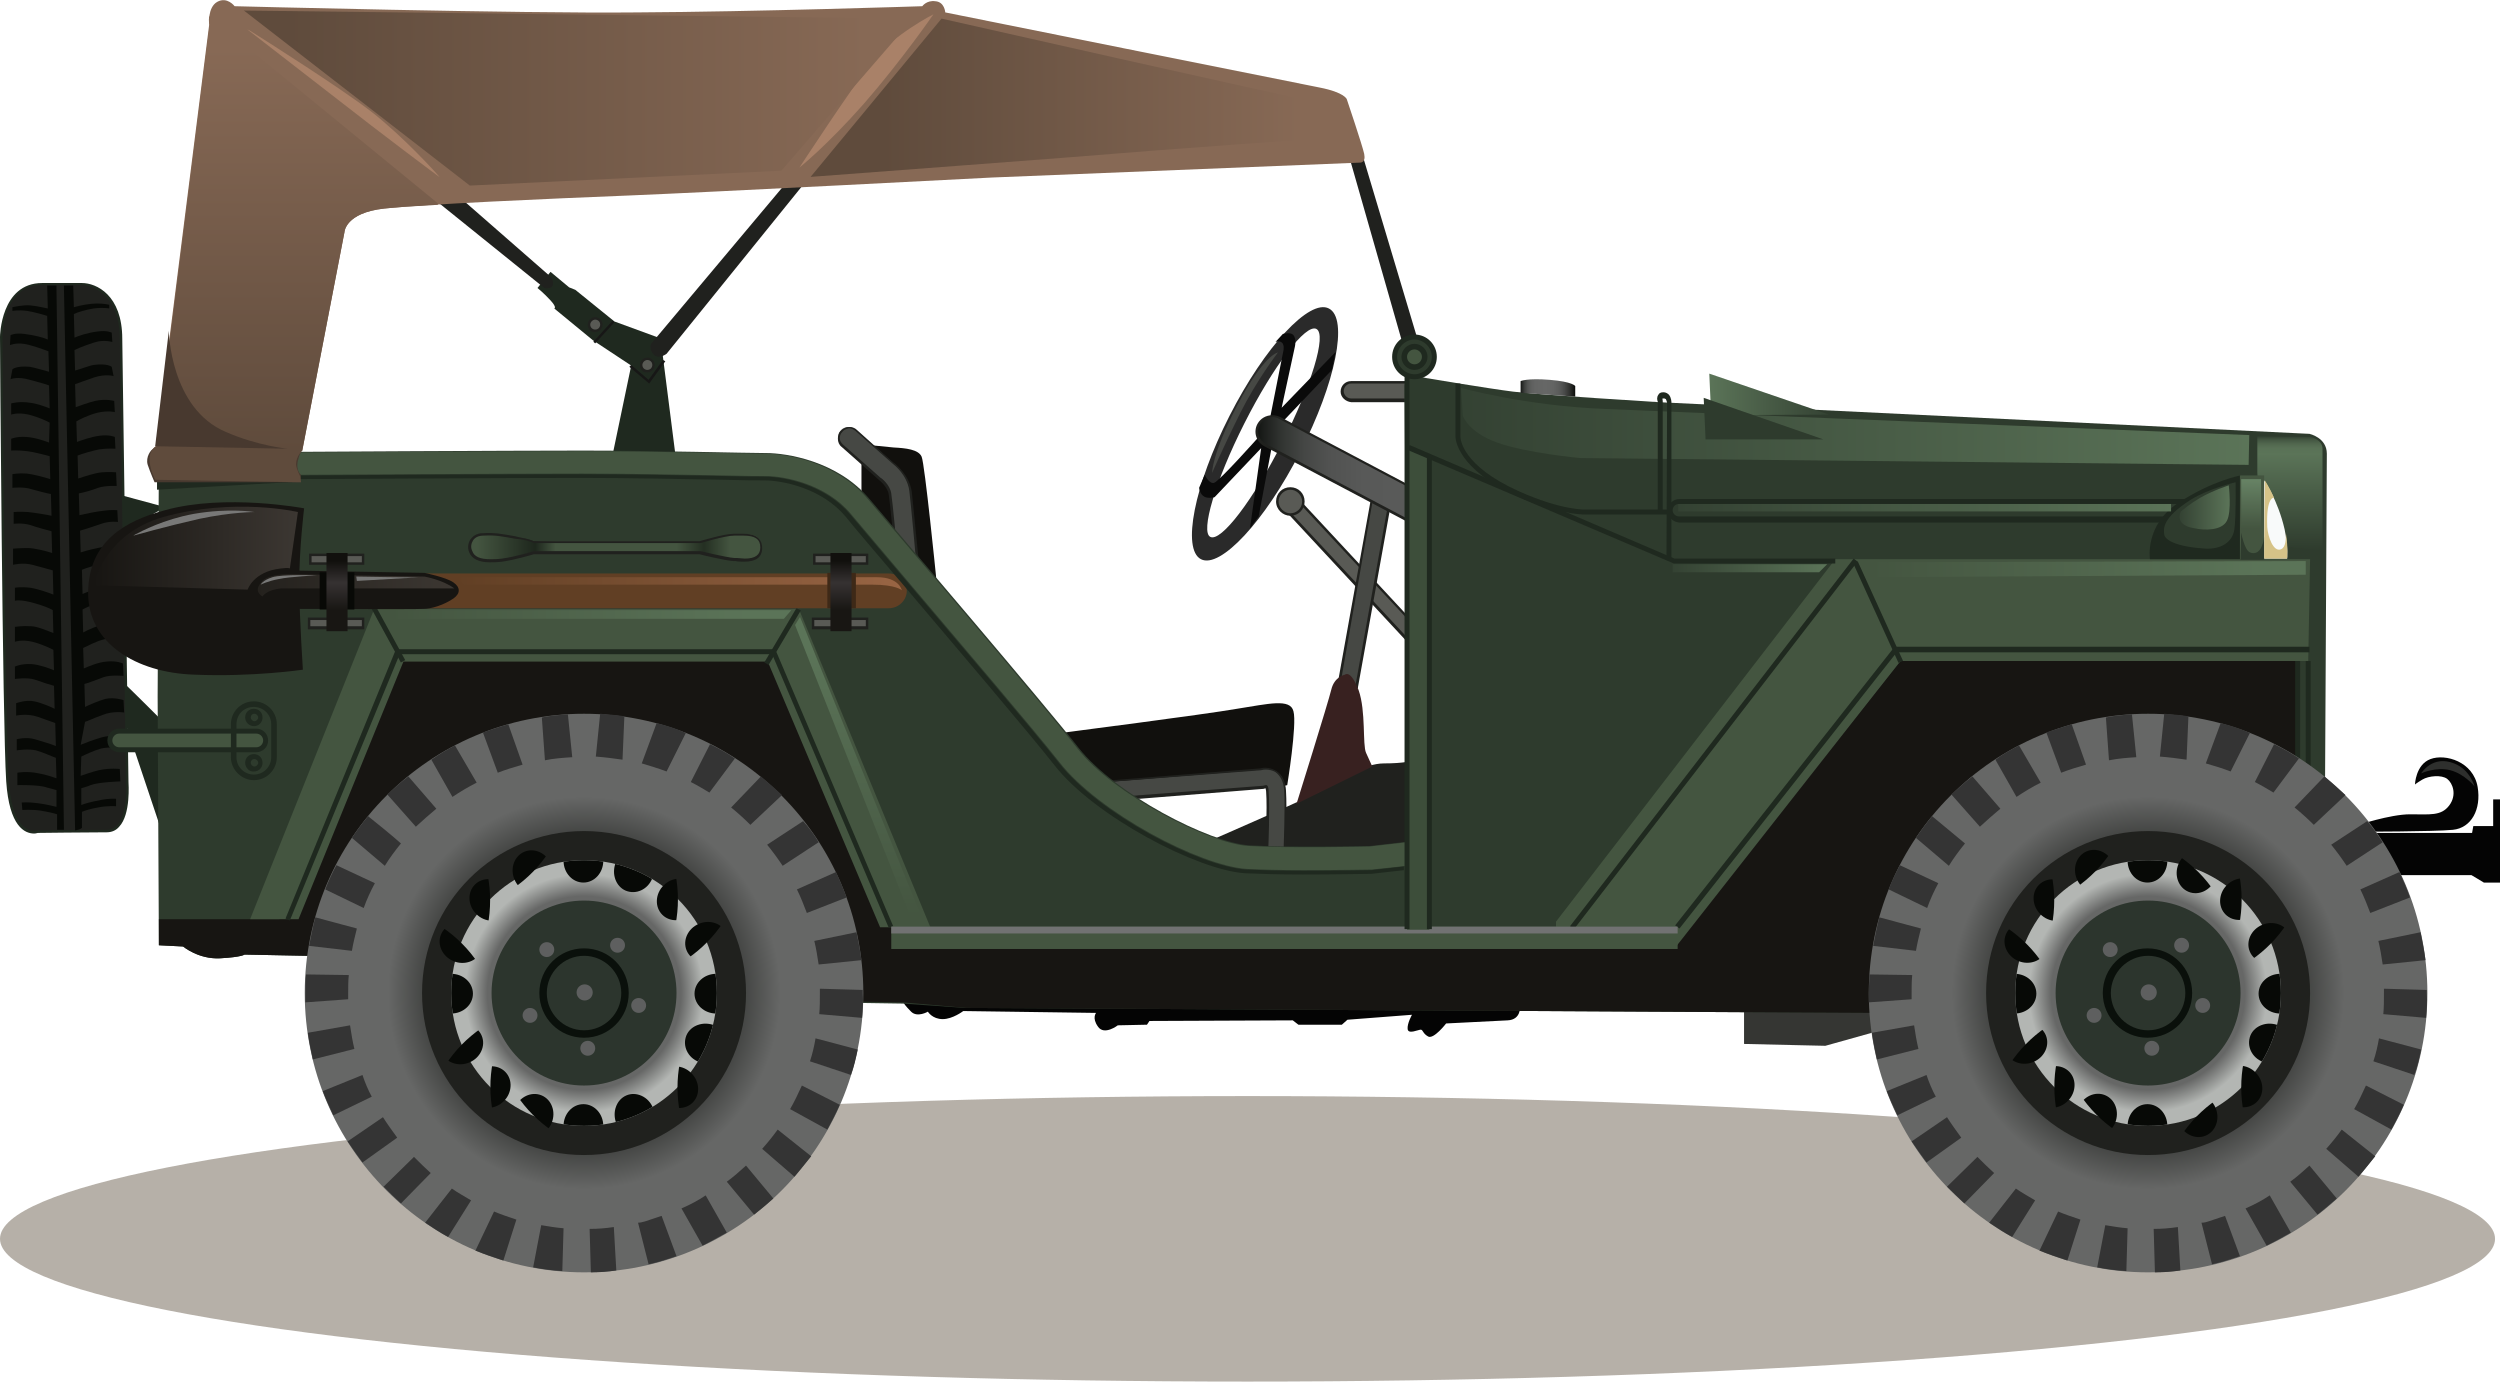 <?xml version="1.0" encoding="utf-8"?>
<!-- Generator: Adobe Illustrator 18.1.1, SVG Export Plug-In . SVG Version: 6.00 Build 0)  -->
<svg version="1.1" id="Layer_1" xmlns="http://www.w3.org/2000/svg" xmlns:xlink="http://www.w3.org/1999/xlink" x="0px" y="0px"
	 viewBox="0 0 402.8 222.6" enable-background="new 0 0 402.8 222.6" xml:space="preserve">
<ellipse opacity="0.6" fill="#857C6F" enable-background="new    " cx="201" cy="199.6" rx="201" ry="23"/>
<g>
	<polygon fill="#353633" points="281,162 281,168.2 294.1,168.5 301.6,166.4 302.1,162.4 	"/>
	<path fill="#040404" d="M244.9,162.2c0,0,0.2,2.1-2,2.2c-2.2,0.1-9.9,0.5-9.9,0.5s-2,2.6-2.9,2.1c-0.9-0.5-0.8-1.1-1.2-1.1
		c-0.4,0-2,0.8-2.1-0.1c-0.1-0.9,0.7-2.3,0.7-2.3l-10.4,0.8l-0.9,0.8h-7l-0.9-0.7l-23.1,0.1l-0.4,0.6l-4.7,0.1c0,0-2.2,1.7-3.2,0.2
		c-1-1.4-0.3-2.2-0.3-2.2l-21.4-0.3c0,0-1.7,1.3-3.3,1.3c-1.7,0-2.4-1.2-2.4-1.2s-1.7,1-2.7,0c-1-1-1.2-1.4-1.2-1.4L244.9,162.2z"/>
	<path fill="#1F291F" d="M25.9,115.9c0,0-5.3-5.3-6.2-6.1c-0.9-0.8-2.4,0-2.4,0l2.5,5.5l6.1,18.2V115.9z"/>
	<polygon fill="#1F291F" points="26.6,81.7 19.2,79.7 19.1,86.1 	"/>
	<path fill="#1F291F" d="M1,125.9c-0.6-9.3-1-71-1-71.6c0-0.1,0.1-8.7,6.8-8.7h6.4c2.3,0,6.5,1.9,6.5,9l1,71.4
		c0,0.2,0.4,5.2-1.5,7.2c-0.5,0.6-1.2,0.9-2,0.9c-3.5,0-10.4,0.1-11.1,0.1c-0.1,0-0.3,0.1-0.6,0.1l0,0C4,134.3,1.5,133.2,1,125.9z
		 M5.9,133.4L5.9,133.4l0.1,0c0.1,0,7.5-0.1,11.2-0.1c0.6,0,1-0.2,1.4-0.6c1.6-1.8,1.3-6.5,1.3-6.6l-1-71.4c0-6.5-3.7-8.2-5.7-8.2
		H6.8c-5.9,0-6,7.5-6,7.9c0,0.6,0.4,62.3,1,71.6C2.4,134.6,5.9,133.4,5.9,133.4L5.9,133.4z"/>
	<path fill="#20211E" d="M19.3,54.6l1,71.4c0,0,0.6,7.7-3.1,7.7c-3.7,0-11.2,0.1-11.2,0.1s-3.9,1.4-4.6-8c-0.6-9.4-1-71.6-1-71.6
		s0-8.3,6.4-8.3c0,0,4.6,0,6.4,0C15,46,19.3,47.5,19.3,54.6z"/>
	<path fill="#070906" d="M12.1,133.8l-1.8-87.4l0-0.4c0.5,0,1,0,1.5,0l0.1,3.5c1-0.3,2.6-0.6,3.7-0.6c1.2,0,2,0.2,2,0.2l0,0.6
		c0,0-0.9-0.2-2.5,0c-1.3,0.2-2.6,0.6-3.2,0.9l0.1,3.8c0.7-0.3,2.1-0.8,3.8-1c1.5-0.2,2.2,0.2,2.2,0.2l0.1,1.5c0,0-1-0.3-2.2-0.1
		c-1,0.2-3.1,1-3.9,1.4l0.1,3.3c0.8-0.2,2.3-0.8,3-0.9c2.2-0.3,2.9,0.3,2.9,0.3l0.3,1.5c0,0-1.2-0.4-3.1,0.2
		c-1.4,0.5-2.6,0.9-3.1,1.1l0.1,3.7c0.6-0.2,2.2-0.8,3.1-1c1.8-0.4,3.1,0,3.1,0l0.1,1.8c0,0-1.1-0.3-2.8,0.1
		c-1.6,0.4-3.1,1.2-3.4,1.4l0.1,3.3c0.6-0.2,2.1-0.8,3.7-1c1.5-0.2,2.4,0.2,2.4,0.2l0.1,1.9c0,0-1.1-0.1-2.6,0.1
		c-1,0.2-2.8,0.7-3.5,1l0.1,3.7c0.9-0.3,2.7-0.9,3.8-1c1.3-0.1,2.3,0,2.3,0l0.1,2.2c0,0-1.8-0.1-3,0.3c-1,0.4-2.5,0.8-3.1,0.9
		l0.1,3.5c0.9-0.2,2.8-0.6,3.8-0.7c1.3-0.2,2.3-0.1,2.3-0.1l0.1,1.9c0,0-1.3-0.2-2.7,0.3c-1.1,0.4-2.7,0.9-3.4,1.1l0.1,3.5
		c0.9-0.3,2.9-0.8,3.9-0.9c1.3-0.1,2.4,0,2.4,0l0.1,2.6c0,0-1.5-0.3-3,0.1c-1.1,0.3-2.5,0.7-3.2,1l0.1,3.9c0.5-0.2,2.3-1,3.6-1.2
		c1.5-0.3,2.5-0.1,2.5-0.1l0,2.1c0,0-0.8-0.3-3.2,0.5c-1.4,0.5-2.4,0.9-2.9,1.2l0.1,3.7c0.7-0.4,2.5-1.2,3.5-1.3
		c1.3-0.1,2.6,0,2.6,0l0.1,2.4c0,0-1.2-0.4-2.8,0c-1.3,0.3-2.7,1.1-3.4,1.4l0.1,3.3c0.7-0.3,2.3-1,3.6-1.1c1.7-0.2,2.7,0.3,2.7,0.3
		l0.1,2c0,0-2-0.2-3.2,0.2c-1.1,0.4-2.6,1-3.1,1.1l0.1,3.7c0.6-0.3,2.2-1,3.3-1.3c1.4-0.3,2.9,0.2,2.9,0.2l0.1,2
		c0,0-1.8-0.3-3.5,0.4c-1.4,0.5-2.4,1-2.8,1.1L13,120c0.7-0.3,2.3-0.9,3.4-1.2c1.4-0.4,2.9-0.1,2.9-0.1l0.1,1.8c0,0-1.8-0.2-3.1,0.1
		c-1.1,0.3-2.6,1-3.2,1.3L13,125c0.6-0.2,1.7-0.6,2.9-0.9c1.9-0.4,3.4-0.2,3.4-0.2l0.1,2c0,0-3.5,0.1-4.8,0.6
		c-0.7,0.3-1.2,0.4-1.5,0.5l0,2.7c0.5-0.2,1.5-0.5,3.1-0.8c1.5-0.3,2.5-0.2,2.5-0.2l0,1.2c0,0-1.5-0.1-2.9,0.2
		c-1.2,0.2-2.1,0.5-2.6,0.7l0,2.6C12.8,133.7,12.5,133.7,12.1,133.8z"/>
	<path fill="#070906" d="M3.8,55.4c-1.2-0.2-2.2,0.2-2.2,0.2L1.7,54c0,0,0.7-0.4,2.2-0.2c1.7,0.2,3.1,0.6,3.8,0.9l-0.1-3.8
		c-0.6-0.2-2-0.6-3.2-0.8C2.9,49.9,2,50.1,2,50.1l0-0.6c0,0,0.8-0.2,2-0.3c1.1-0.1,2.7,0.3,3.7,0.5L7.6,46c0.4,0,0.9,0,1.5,0l0,0.5
		l1.2,87.2c-0.4,0-0.8,0-1.1,0l0-2.5c-0.6-0.2-1.5-0.4-2.7-0.6c-1.4-0.2-2.9-0.1-2.9-0.1l-0.1-1.2c0,0,1-0.1,2.5,0.1
		c1.6,0.2,2.6,0.5,3.1,0.6l0-2.7c-0.3-0.1-0.8-0.2-1.5-0.4c-1.3-0.5-4.8-0.4-4.8-0.4v-2c0,0,1.5-0.3,3.4,0.1
		c1.2,0.2,2.3,0.6,2.9,0.8L9,122.1c-0.6-0.2-2.1-0.9-3.2-1.2c-1.3-0.3-3.1,0-3.1,0v-1.8c0,0,1.5-0.4,2.9,0c1,0.3,2.7,0.8,3.4,1.1
		l-0.1-3.7c-0.3-0.1-1.4-0.5-2.8-1c-1.7-0.6-3.5-0.2-3.5-0.2v-2c0,0,1.6-0.6,2.9-0.3c1.1,0.2,2.7,0.9,3.3,1.2l-0.1-3.7
		c-0.4-0.1-2-0.6-3.1-1c-1.2-0.4-3.2-0.1-3.2-0.1v-2c0,0,1-0.5,2.7-0.4c1.3,0.1,2.9,0.7,3.6,1l-0.1-3.3c-0.6-0.3-2.1-1-3.4-1.3
		c-1.7-0.4-2.8,0-2.8,0v-2.4c0,0,1.3-0.2,2.6-0.1c1,0,2.8,0.8,3.6,1.1l-0.1-3.7C8,98,7,97.6,5.6,97.2c-2.4-0.7-3.2-0.4-3.2-0.4
		l0-2.1c0,0,0.9-0.2,2.5,0c1.3,0.2,3.2,0.9,3.7,1.1l-0.1-3.9c-0.7-0.2-2.2-0.6-3.3-0.9c-1.5-0.4-3.1,0-3.1,0v-2.6
		c0,0,1.1-0.1,2.4-0.1c1,0,3,0.5,3.9,0.8l-0.1-3.5c-0.7-0.2-2.3-0.6-3.4-1c-1.4-0.4-2.7-0.2-2.7-0.2v-1.9c0,0,0.9-0.1,2.3,0
		c1,0.1,2.9,0.4,3.8,0.6l-0.1-3.5c-0.6-0.1-2.2-0.5-3.2-0.8c-1.2-0.4-3-0.2-3-0.2v-2.2c0,0,1-0.2,2.3-0.1c1,0.1,2.9,0.6,3.8,0.9
		l-0.1-3.7c-0.8-0.2-2.6-0.7-3.6-0.8c-1.6-0.2-2.6-0.1-2.6-0.1v-1.9c0,0,0.9-0.4,2.4-0.3c1.6,0.1,3.1,0.7,3.7,0.9L8,68.1
		c-0.3-0.2-1.8-0.9-3.4-1.3c-1.8-0.4-2.8,0-2.8,0V65c0,0,1.3-0.4,3.1-0.1C5.8,65,7.3,65.5,8,65.8l-0.1-3.7c-0.5-0.2-1.6-0.5-3.1-0.9
		c-2-0.6-3.1-0.1-3.1-0.1L2,59.5c0,0,0.6-0.6,2.8-0.4c0.7,0.1,2.3,0.6,3.1,0.8l-0.1-3.3C7,56.3,4.8,55.5,3.8,55.4z"/>
	<g>
		<path fill="#595A55" d="M217.7,64.5h9.1c0.8,0,1.4-0.6,1.4-1.4s-0.6-1.4-1.4-1.4h-9.1c-0.8,0-1.4,0.6-1.4,1.4
			S216.9,64.5,217.7,64.5z"/>
		<path fill="#20211E" d="M216,63.1c0-0.9,0.7-1.7,1.7-1.7h9.1c0.9,0,1.7,0.7,1.7,1.7s-0.7,1.7-1.7,1.7h-9.1
			C216.8,64.7,216,64,216,63.1z M217.7,61.8c-0.7,0-1.2,0.6-1.2,1.2c0,0.7,0.6,1.2,1.2,1.2h9.1c0.7,0,1.2-0.6,1.2-1.2
			c0-0.7-0.6-1.2-1.2-1.2H217.7z"/>
	</g>
	<g>
		
			<rect x="216.7" y="77.5" transform="matrix(-0.732 0.681 -0.681 -0.732 440.198 10.755)" fill="#595A55" width="2.5" height="28.7"/>
		<path fill="#20211E" d="M207,82.2l2.1-2l19.8,21.3l-2.1,2L207,82.2z M209.1,80.8l-1.5,1.4l19.3,20.7l1.5-1.4L209.1,80.8z"/>
	</g>
	<g>
		<circle fill="#595A55" cx="207.9" cy="80.8" r="2.1"/>
		<path fill="#20211E" d="M205.6,80.8c0-1.3,1-2.3,2.3-2.3c1.3,0,2.3,1,2.3,2.3c0,1.3-1,2.3-2.3,2.3
			C206.7,83.1,205.6,82.1,205.6,80.8z M206,80.8c0,1,0.9,1.9,1.9,1.9c1,0,1.9-0.8,1.9-1.9c0-1-0.9-1.9-1.9-1.9
			C206.9,78.9,206,79.8,206,80.8z"/>
	</g>
	<g>
		
			<rect x="204" y="93.2" transform="matrix(-0.177 0.984 -0.984 -0.177 351.998 -105.147)" fill="#464844" width="32" height="2.9"/>
		<path fill="#20211E" d="M215.5,110.3l5.7-31.7l0-0.2l3.3,0.6l-5.7,31.7l0,0.2L215.5,110.3z M221.5,78.8L216,110l2.4,0.4l5.6-31.1
			L221.5,78.8z"/>
	</g>
	<path fill="#20211E" d="M195.3,135.3c0,0,15.7-6.8,18.3-8.3c2.6-1.5,6.2-4,9.4-4c3.2,0,4.4-0.4,4.4-0.4l0.1,13.7
		c0,0-13.1,1.9-19.3,1.6C202,137.6,195.3,135.3,195.3,135.3z"/>
	<path fill="#2A2A2A" d="M193.5,90.1c3.1,1.6,10.3-6.1,16-17.3c5.7-11.1,7.8-21.5,4.6-23.1c-3.1-1.6-10.3,6.1-16,17.3
		C192.4,78.2,190.4,88.5,193.5,90.1z M200.5,68.2c4.7-9.3,9.9-16.1,11.6-15.2c1.7,0.9-0.8,9.1-5.5,18.3c-4.7,9.3-9.9,16.1-11.6,15.2
		C193.4,85.7,195.8,77.5,200.5,68.2z"/>
	<path fill="#0A0A0A" d="M208.3,53.9c0.7,0.6,0.3,2.1,0.3,2.1l-2.1,9.7l8.7-9l-0.6,2.9l-7.8,8.2l-1.8,3.7l-2.2,11.7l-1.4,1.9
		l1.8-12.9l-7.5,7.9c0,0-1.1,0.3-1.7-0.1c-0.7-0.4-0.8-1.4-0.8-1.4l0.9-2.1c0,0,0.7,1.5,1.5,1.3c0.8-0.2,7.2-7.4,7.2-7.4l1.9-3.4
		l2.1-10.6c0,0,0.2-1-0.4-1.3c-0.4-0.2-0.9,0-0.9,0l1.2-1.3C206.8,53.8,207.8,53.5,208.3,53.9z"/>
	<g>
		
			<linearGradient id="SVGID_1_" gradientUnits="userSpaceOnUse" x1="170.388" y1="76.106" x2="200.317" y2="76.106" gradientTransform="matrix(-1 0 0 1 402.838 0)">
			<stop  offset="0" style="stop-color:#5A5B5A"/>
			<stop  offset="0.428" style="stop-color:#585958"/>
			<stop  offset="0.613" style="stop-color:#515251"/>
			<stop  offset="0.75" style="stop-color:#444644"/>
			<stop  offset="0.865" style="stop-color:#323532"/>
			<stop  offset="0.963" style="stop-color:#1C1E1C"/>
			<stop  offset="1" style="stop-color:#111411"/>
		</linearGradient>
		<path fill="url(#SVGID_1_)" d="M230,85.2c0.9,0,1.7-0.5,2.2-1.3c0.6-1.2,0.2-2.7-1-3.4l-25-13.2c-1.2-0.6-2.7-0.2-3.4,1
			c-0.6,1.2-0.2,2.7,1,3.4l25,13.2C229.2,85.1,229.6,85.2,230,85.2z"/>
		<path fill="#20211E" d="M228.7,85.1l-25-13.2c-1.3-0.7-1.8-2.3-1.1-3.6c0.5-0.9,1.4-1.4,2.4-1.4c0.4,0,0.9,0.1,1.3,0.3l25,13.2
			c1.3,0.7,1.8,2.3,1.1,3.6c-0.5,0.9-1.4,1.4-2.4,1.4C229.5,85.4,229.1,85.3,228.7,85.1z M203,68.4c-0.6,1.1-0.2,2.5,0.9,3.1
			l25,13.2c0.3,0.2,0.7,0.3,1.1,0.3c0.8,0,1.6-0.5,2-1.2c0.6-1.1,0.2-2.5-0.9-3.1l-25-13.2c-0.3-0.2-0.7-0.3-1.1-0.3
			C204.2,67.2,203.4,67.7,203,68.4z"/>
	</g>
	<path fill="#464844" d="M205.9,56.8c0,0-3.4,4.4-6.1,9.8c-2.7,5.4-4.5,9.6-4.5,9.6s-0.1-2.9,4-10.8C203.7,57,205.9,56.8,205.9,56.8
		z"/>
	<path fill="#11100D" d="M170.9,118.1c0,0,23.3-3,28.4-3.9c5.1-0.8,8.6-1.7,9.1,0.4c0.6,2.1-1,11.9-1,11.9l-1.2,0.3c0,0,2.1-1-4.6-1
		c-6.6,0-22.6,1.8-22.6,1.8s-2.3-2.1-2.8-2.3C175.8,125,170.9,118.1,170.9,118.1z"/>
	<g>
		<path fill="#464844" d="M207,137.9c0-0.3,0.3-7.8,0.1-10.6c-0.1-1.4-0.6-2.5-1.5-3c-0.8-0.5-1.7-0.5-2.4-0.3l-24.9,2l0.2,2.9l25-2
			l0.4-0.1l0,0c0,0,0.1,0,0.1,0c0,0.1,0.2,0.3,0.2,0.8c0.2,2.7-0.1,10.2-0.1,10.3L207,137.9z"/>
		<path fill="#20211E" d="M204.1,138l-0.2,0l0-0.2c0-0.8,0.3-7.7,0.1-10.2c0-0.3-0.1-0.5-0.1-0.6l-0.3,0.1l-25,2l-0.2,0l-0.3-3.3
			l25-2c0.3-0.1,0.6-0.1,0.8-0.1c0.6,0,1.2,0.2,1.7,0.5c1,0.6,1.5,1.7,1.6,3.2c0.2,2.9-0.1,10.3-0.1,10.6l0,0.2L204.1,138z
			 M203.2,124.1l-24.7,1.9l0.2,2.5l24.8-1.9l0.4-0.1l0,0c0,0,0,0,0.1,0l0.1,0l0.1,0.1c0.1,0.1,0.2,0.4,0.2,0.9
			c0.2,2.4,0,8.7-0.1,10.1l2.5,0.1c0-1.3,0.3-7.8,0.1-10.4c-0.1-1.4-0.6-2.3-1.4-2.9c-0.5-0.3-1.1-0.4-1.5-0.4
			C203.7,124,203.5,124,203.2,124.1z"/>
	</g>
	<path fill="#11100D" d="M138.8,80.2v-8.6c0,0,3.4,0.3,5.2,0.5c1.9,0.1,4,0.3,4.5,1.5c0.5,1.2,2.3,19.1,2.3,19.1l0.1,1.2L138.8,80.2
		z"/>
	<g>
		<path fill="#464844" d="M146.1,92.3c0,0,0.1,0,0.2,0c0.9-0.1,1.6-0.9,1.5-1.8c0-0.4-0.9-9.9-1.2-11.5c-0.4-2.6-2.4-4.2-2.9-4.6
			l-5.9-5.2c-0.7-0.6-1.7-0.5-2.3,0.1c-0.6,0.7-0.5,1.7,0.1,2.3l6.1,5.4c0,0,1.4,1,1.6,2.4c0.2,1.2,0.9,8.5,1.1,11.2
			C144.5,91.7,145.3,92.3,146.1,92.3z"/>
		<path fill="#20211E" d="M144.3,90.9c-0.2-2.7-0.9-10-1.1-11.2c-0.2-1.3-1.5-2.3-1.5-2.3l-6.1-5.4c-0.4-0.3-0.6-0.8-0.6-1.3
			c0-0.5,0.1-1,0.5-1.3c0.4-0.4,0.9-0.6,1.4-0.6c0.5,0,0.9,0.2,1.2,0.5l5.8,5.2c0.6,0.4,2.6,2.1,3,4.7c0.2,1.6,1.1,11.4,1.2,11.5
			c0,0.5-0.1,1-0.4,1.4c-0.3,0.4-0.8,0.6-1.3,0.7c-0.1,0-0.1,0-0.2,0C145.1,92.6,144.3,91.8,144.3,90.9z M135.7,69.6
			c-0.3,0.3-0.4,0.7-0.4,1c0,0.4,0.2,0.7,0.5,1l6.1,5.4c0.1,0,1.5,1.1,1.7,2.5c0.2,1.2,0.9,8.5,1.1,11.2c0.1,0.8,0.8,1.4,1.6,1.3
			c0.4,0,0.7-0.2,1-0.5c0.2-0.3,0.4-0.7,0.3-1.1c0-0.1-0.9-9.9-1.1-11.4c-0.4-2.5-2.3-4-2.8-4.4l-5.9-5.2c-0.3-0.2-0.6-0.4-1-0.4
			C136.3,69.1,135.9,69.3,135.7,69.6z"/>
	</g>
	<path fill="#1F291F" d="M106.8,57.4l2,15.7l-10-0.3l2.9-13.9l-6.2-4.1l-6.2-5.1c0,0,0.5-0.1-0.6-1.3c-1.1-1.2-2.1-2-2.1-2l2.1-2.6
		l3,2.5l1,0.4l6.3,5.1l8.2,3L106.8,57.4z"/>
	<path fill="#2E3B2D" d="M229.7,60.9c0,0,10.1,1.7,14.1,2.2c3.9,0.5,23.5,1.7,23.5,1.7l104.8,5.1c0,0,2.8,0.6,2.8,3.2
		c0,2.2-0.3,55.5-0.3,55.5s-26-9.4-44.4,0.5c-18.4,9.9-23.2,33.7-23.2,33.7l-4.8,0.4l-146.7-0.8l-10-0.7l-6.4-0.1L120,165l-64.5-8.9
		l-4.8-1.7l-1.2-0.4l-10.1-0.2c0,0-0.4,0.4-3.9,0.6c-3.5,0.2-6-1.9-6-1.9l-3.9-0.2l-0.2-40.1l0.2-37.9l22.8-1.5
		c0,0,33.7-0.2,45.5-0.2c11.8,0,26.5,0.4,29.6,0.4c3.1,0,11.4,1.2,16.6,7.4c5.2,6.2,27.9,32.7,33.7,40.1
		c5.8,7.4,21.1,15.3,27.5,15.7c6.4,0.4,19.5,0.1,19.5,0.1l6.1-0.7L226.5,89l-0.2-26.9l0.4-1.9L229.7,60.9z"/>
	
		<linearGradient id="SVGID_2_" gradientUnits="userSpaceOnUse" x1="33.889" y1="70.349" x2="33.889" y2="88.691" gradientTransform="matrix(-1 0 0 1 402.838 0)">
		<stop  offset="0" style="stop-color:#344233"/>
		<stop  offset="2.939996e-002" style="stop-color:#445742"/>
		<stop  offset="6.383826e-002" style="stop-color:#51674E"/>
		<stop  offset="0.102" style="stop-color:#597156"/>
		<stop  offset="0.152" style="stop-color:#5B7458"/>
		<stop  offset="1" style="stop-color:#2E3B2D"/>
	</linearGradient>
	<path fill="url(#SVGID_2_)" d="M363.7,76.1v-5.8l8.6,0.1c0,0,1.9,0.4,1.9,1.9c0,1.4,0,16.4,0,16.4l-9.9-1L363.7,76.1z"/>
	
		<linearGradient id="SVGID_3_" gradientUnits="userSpaceOnUse" x1="40.405" y1="68.677" x2="167.285" y2="68.677" gradientTransform="matrix(-1 0 0 1 402.838 0)">
		<stop  offset="0" style="stop-color:#5B7458"/>
		<stop  offset="1" style="stop-color:#344233"/>
	</linearGradient>
	<path fill="url(#SVGID_3_)" d="M362.4,70.1l-0.1,4.8l-107.7-1.1c0,0-8.7-0.8-13.4-2.5c-4.7-1.7-5.5-4.3-5.5-4.3l-0.3-4.5
		c0,0,10.3,2.9,23.4,3.4C272.1,66.5,362.4,70.1,362.4,70.1z"/>
	<path fill="#171512" d="M145.5,161.5l-6.4-0.1L120,165l-64.5-8.9l-4.8-1.7l-1.2-0.4l-10.1-0.2c0,0-0.4,0.4-3.9,0.6
		c-3.5,0.2-6-1.9-6-1.9l-3.9-0.2l0-4.2h19.4l18.6-44.5h62.2l18.9,45.8v2.6h125.2l36.8-46.1h63.8v21.4c-8.1-2.2-26.3-5.7-40.1,1.8
		c-18.4,9.9-23.2,33.7-23.2,33.7l-4.8,0.4l-146.7-0.8L145.5,161.5z"/>
	<polygon fill="#445540" points="372.2,90.1 295.7,90.1 250.7,148.5 250.7,152.7 269.9,152.7 306.2,106.5 371.9,106.5 	"/>
	<rect x="143.6" y="149.3" fill="#445540" width="126.7" height="3.6"/>
	
		<rect x="238.8" y="119.3" transform="matrix(-0.611 0.792 -0.792 -0.611 539.682 -25.753)" fill="#1F291F" width="74.8" height="0.8"/>
	
		<rect x="302.1" y="89.6" transform="matrix(-0.91 0.414 -0.414 -0.91 618.617 62.938)" fill="#1F291F" width="0.8" height="17.6"/>
	<polygon fill="#1F291F" points="270.6,149.6 305.6,105.1 372.1,105.1 372.1,104.2 305.2,104.2 305.1,104.4 269.9,149.1 	"/>
	<rect x="371.5" y="106.5" fill="#1F291F" width="0.8" height="17.5"/>
	<rect x="369.8" y="106.5" fill="#1F291F" width="0.8" height="16.1"/>
	<path fill="#1F291F" d="M255.4,82.9c0.1,0,0.2,0,0.2,0l13.3,0v-0.8h-13.3c-0.1,0-3.9,0.2-11-3c-9-4.1-9.3-8.3-9.3-8.8v-8.5h-0.8
		v8.5c0,0.5,0.3,5.2,9.8,9.6C250.6,82.7,254.4,82.9,255.4,82.9z"/>
	<path fill="#171512" d="M49,81.9c0,0-0.8,6.5-0.8,12.5c0.1,6,0.6,13.5,0.6,13.5s-8.1,1.2-17.5,0.8c-9.4-0.3-17.2-5.1-17.1-13.3
		c0.1-8.2,6-11.5,12.4-13.2C36.3,79.5,49,81.9,49,81.9z"/>
	<polygon fill="#445540" points="149.9,149.4 128.7,98.1 60.3,98.1 40.3,148.1 48.1,148.1 65,106.6 123.7,106.6 141.8,149.4 
		143.6,149.4 	"/>
	<polygon fill="#1F291F" points="143.2,149.5 143.9,149.2 124.9,104.6 63.8,104.6 46,148 46.7,148.3 64.4,105.4 124.4,105.4 	"/>
	
		<rect x="121" y="102" transform="matrix(-0.509 0.861 -0.861 -0.509 278.439 46.089)" fill="#1F291F" width="10.2" height="0.8"/>
	
		<rect x="62.2" y="97.5" transform="matrix(-0.878 0.479 -0.479 -0.878 166.604 162.171)" fill="#1F291F" width="0.8" height="9.8"/>
	<path fill="#040404" d="M379.7,133c0,0,5.4-1.8,8.6-1.8s5,0.3,6.3-1.4c1.3-1.7,0.6-3.6-0.3-4.3c-0.9-0.7-3-0.5-4,0.1
		c-1,0.6-1.2,0.8-1.2,0.8s0.1-3.2,2.5-4.1c2.4-0.9,6.9,0.4,7.6,4.5c0.6,3.6-1,6.6-4,6.9c-3,0.3-15,0.3-15,0.3L379.7,133z"/>
	<path fill="#613F24" d="M66.1,95.2c0,1.6,1.3,2.8,2.9,2.8h74.2c1.6,0,2.9-1.3,2.9-2.8l0,0c0-1.6-1.3-2.8-2.9-2.8H69
		C67.4,92.3,66.1,93.6,66.1,95.2L66.1,95.2z"/>
	<path fill="#171512" d="M46.2,91.9l22.2,0.4c0,0,3.4,0.7,4.6,1.5c1.2,0.8,1.2,1.8,0.1,2.6c-1.6,1.1-3.6,1.7-4.9,1.7
		c-1.3,0.1-19.5,0-21.6,0c-2.1,0-4-1.8-3.9-3.4C42.7,92.9,44.1,92.2,46.2,91.9z"/>
	
		<linearGradient id="SVGID_4_" gradientUnits="userSpaceOnUse" x1="127.429" y1="63.556" x2="108.121" y2="63.556" gradientTransform="matrix(-1 0 0 1 402.838 0)">
		<stop  offset="0" style="stop-color:#5B7458"/>
		<stop  offset="1" style="stop-color:#344233"/>
	</linearGradient>
	<polygon fill="url(#SVGID_4_)" points="294.7,66.8 275.4,60.2 275.7,66.9 	"/>
	<polygon fill="#2E3B2D" points="293.8,70.8 274.5,64.1 274.8,70.8 	"/>
	
		<linearGradient id="SVGID_5_" gradientUnits="userSpaceOnUse" x1="149.011" y1="62.479" x2="157.838" y2="62.479" gradientTransform="matrix(-1 0 0 1 402.838 0)">
		<stop  offset="0" style="stop-color:#070906"/>
		<stop  offset="3.697894e-002" style="stop-color:#171916"/>
		<stop  offset="0.117" style="stop-color:#343533"/>
		<stop  offset="0.203" style="stop-color:#4A4B4A"/>
		<stop  offset="0.295" style="stop-color:#5A5B5A"/>
		<stop  offset="0.4" style="stop-color:#636463"/>
		<stop  offset="0.541" style="stop-color:#666766"/>
		<stop  offset="0.731" style="stop-color:#646564"/>
		<stop  offset="0.812" style="stop-color:#5D5E5D"/>
		<stop  offset="0.873" style="stop-color:#505250"/>
		<stop  offset="0.924" style="stop-color:#3E403E"/>
		<stop  offset="0.968" style="stop-color:#282A28"/>
		<stop  offset="1" style="stop-color:#111411"/>
	</linearGradient>
	<path fill="url(#SVGID_5_)" d="M245,63.3v-1.9c0,0,1.1-0.5,4.7-0.2c3.7,0.3,4.1,1,4.1,1v1.7L245,63.3z"/>
	<polygon fill="#040404" points="384.2,141 398.2,141 400.2,142.2 402.8,142.2 402.8,128.8 401.7,128.8 401.7,133.1 398.5,133.1 
		398.3,134.2 392.6,134.2 380.7,134.2 	"/>
	<path fill="#1F291F" d="M268.7,82.3c0-1,0.8-1.9,1.9-1.9h83c1,0,1.9,0.8,1.9,1.9c0,1-0.8,1.9-1.9,1.9h-83
		C269.5,84.1,268.7,83.3,268.7,82.3z M270.5,81.2c-0.6,0-1,0.5-1,1c0,0.6,0.5,1,1,1h83c0.6,0,1-0.5,1-1c0-0.6-0.5-1-1-1H270.5z"/>
	<path fill="#1F291F" d="M268.5,90h0.8V64.8c0,0,0-0.7-0.4-1.2c-0.2-0.2-0.5-0.4-0.9-0.4c-0.5,0-0.7,0.2-0.8,0.4
		c-0.3,0.4-0.2,0.9-0.1,1.1v17.6h0.8V64.7l0-0.1c0-0.1-0.1-0.4,0-0.4c0,0,0.1,0,0.2,0c0.2,0,0.2,0.1,0.3,0.1
		c0.1,0.2,0.2,0.5,0.2,0.6L268.5,90z"/>
	<circle fill="#2C352D" cx="346.2" cy="160.9" r="1.3"/>
	<circle fill="#2C352D" cx="351.5" cy="153.2" r="1.2"/>
	<circle fill="#2C352D" cx="340" cy="153.9" r="1.2"/>
	<circle fill="#2C352D" cx="337.4" cy="164.6" r="1.2"/>
	<path fill="#2C352D" d="M345.5,169.9c0,0.6,0.5,1.2,1.2,1.2c0.6,0,1.2-0.5,1.2-1.2c0-0.6-0.5-1.2-1.2-1.2
		C346.1,168.7,345.5,169.2,345.5,169.9z"/>
	<circle fill="#2C352D" cx="354.9" cy="163" r="1.2"/>
	<g>
		<circle fill="#666766" cx="94.1" cy="160" r="45"/>
		
			<radialGradient id="SVGID_6_" cx="308.717" cy="159.992" r="33.099" gradientTransform="matrix(-1 0 0 1 402.838 0)" gradientUnits="userSpaceOnUse">
			<stop  offset="0.463" style="stop-color:#070906"/>
			<stop  offset="0.955" style="stop-color:#666766"/>
		</radialGradient>
		<circle fill="url(#SVGID_6_)" cx="94.1" cy="160" r="33.1"/>
		<circle fill="#20211E" cx="94.1" cy="160" r="26.1"/>
		
			<radialGradient id="SVGID_7_" cx="308.717" cy="159.992" r="21.376" gradientTransform="matrix(-1 0 0 1 402.838 0)" gradientUnits="userSpaceOnUse">
			<stop  offset="0.73" style="stop-color:#666766"/>
			<stop  offset="0.897" style="stop-color:#B3B6B3"/>
		</radialGradient>
		<circle fill="url(#SVGID_7_)" cx="94.1" cy="160" r="21.4"/>
		<circle fill="#2C352D" cx="94.1" cy="160" r="14.9"/>
		<path fill="#0A100B" d="M86.9,160c0-4,3.2-7.2,7.2-7.2c4,0,7.2,3.2,7.2,7.2c0,4-3.2,7.2-7.2,7.2C90.1,167.2,86.9,164,86.9,160z
			 M88.1,160c0,3.3,2.7,6,6,6c3.3,0,6-2.7,6-6c0-3.3-2.7-6-6-6C90.8,154,88.1,156.7,88.1,160z"/>
		<path fill="#343434" d="M100.3,122.4c-1.4-0.2-2.9-0.4-4.3-0.5l0.7-6.9c1.3,0.1,2.6,0.2,3.9,0.4L100.3,122.4z"/>
		<path fill="#343434" d="M91.5,115.1l0.7,6.9c-1.5,0.1-3,0.2-4.4,0.5l-0.5-6.9C88.7,115.3,90.1,115.2,91.5,115.1z"/>
		<path fill="#343434" d="M81.9,116.7l2.3,6.5c-1.4,0.4-2.7,0.8-4,1.3l-2.4-6.5C79.1,117.6,80.4,117.1,81.9,116.7z"/>
		<path fill="#343434" d="M73.3,120.1l3.5,6c-1.4,0.7-2.7,1.5-3.9,2.3l-3.4-6C70.8,121.5,72,120.8,73.3,120.1z"/>
		<path fill="#343434" d="M65.8,125.1l4.5,5.2c-1.1,0.9-2.2,1.9-3.3,2.9l-4.6-5.2C63.5,127,64.6,126,65.8,125.1z"/>
		<path fill="#343434" d="M64.6,135.9c-0.9,1.1-1.8,2.3-2.6,3.6l-5.3-4.5c0.8-1.2,1.7-2.4,2.6-3.5C60.7,132.6,63.5,134.9,64.6,135.9
			z"/>
		<path fill="#343434" d="M52.4,143.3c0.5-1.3,1.1-2.6,1.8-3.9l6.2,2.9c-0.7,1.3-1.3,2.6-1.8,4L52.4,143.3z"/>
		<path fill="#343434" d="M49.8,152.4c0.3-1.5,0.6-3.1,1-4.6l6.7,1.8c-0.3,1.2-0.6,2.4-0.8,3.6L49.8,152.4z"/>
		<path fill="#343434" d="M49.3,157l6.9,0.1c-0.1,0.9-0.1,1.9-0.1,2.8c0,0.4,0,0.7,0,1.1l-6.9,0.5c0-0.5,0-1.1,0-1.6
			C49.2,159,49.2,158,49.3,157z"/>
		<path fill="#343434" d="M56.4,165.2c0.2,1.3,0.4,2.6,0.7,3.8l-6.7,1.7c-0.3-1.4-0.6-2.8-0.8-4.3L56.4,165.2z"/>
		<path fill="#343434" d="M58.4,173.2c0.4,1.2,0.9,2.4,1.5,3.5l-6.2,3c-0.6-1.3-1.2-2.6-1.7-3.9L58.4,173.2z"/>
		<path fill="#343434" d="M58.4,187.3c-0.8-1.1-1.6-2.2-2.4-3.4l5.7-3.9c0.7,1.1,1.5,2.2,2.3,3.3L58.4,187.3z"/>
		<path fill="#343434" d="M61.8,191.2l4.9-4.8c0.9,0.9,1.8,1.8,2.7,2.6l-4.8,4.9C63.6,193,62.7,192.1,61.8,191.2z"/>
		<path fill="#343434" d="M72.8,191.5c1,0.7,2.1,1.3,3.1,1.9l-3.7,5.9c-1.3-0.7-2.5-1.5-3.7-2.3C69.7,195.5,71.9,192.6,72.8,191.5z"
			/>
		<path fill="#343434" d="M79.6,195.2c1.2,0.5,2.4,0.9,3.6,1.3l-2.1,6.6c-1.5-0.5-3-1-4.5-1.6L79.6,195.2z"/>
		<path fill="#343434" d="M87.2,197.4c1.2,0.2,2.4,0.4,3.6,0.5l-0.2,6.9c-1.6-0.1-3.2-0.3-4.7-0.6L87.2,197.4z"/>
		<path fill="#343434" d="M99.3,204.7c-1.3,0.2-2.7,0.3-4.1,0.3L95,198c1.3,0,2.6-0.1,3.9-0.3L99.3,204.7z"/>
		<path fill="#343434" d="M103.9,196.8c0.3-0.1,0.6-0.2,0.9-0.3c0,0,0,0,0,0c0.3-0.1,0.6-0.2,0.9-0.3c0,0,0,0,0,0
			c0.3-0.1,0.6-0.2,0.9-0.3l2.4,6.5c-1.5,0.5-3,1-4.5,1.3l-1.7-6.7C103.2,197,103.5,196.9,103.9,196.8
			C103.8,196.8,103.8,196.8,103.9,196.8z"/>
		<path fill="#343434" d="M117.1,198.6c-1.3,0.7-2.5,1.4-3.9,2.1l-3.4-6c1.4-0.6,2.7-1.3,3.9-2.1L117.1,198.6z"/>
		<path fill="#343434" d="M124.6,193.1c-1,0.9-2.1,1.8-3.1,2.6l-4.4-5.3c1.1-0.8,2.1-1.7,3.1-2.6L124.6,193.1z"/>
		<path fill="#343434" d="M128,189.6l-5.2-4.5c0.9-1,1.7-2,2.5-3.1l5.4,4.3C129.8,187.4,128.9,188.5,128,189.6z"/>
		<path fill="#343434" d="M135.3,178c-0.6,1.4-1.3,2.7-2,4l-6-3.3c0.7-1.2,1.3-2.5,1.9-3.8L135.3,178z"/>
		<path fill="#343434" d="M138.2,169.1c-0.3,1.4-0.6,2.8-1.1,4.1l-6.6-2.2c0.4-1.2,0.7-2.5,0.9-3.7L138.2,169.1z"/>
		<path fill="#343434" d="M138.9,164l-6.9-0.6c0.1-1.1,0.1-2.2,0.1-3.4c0-0.2,0-0.5,0-0.7l6.9,0.2c0,0.2,0,0.3,0,0.5
			C139.1,161.3,139,162.7,138.9,164z"/>
		<path fill="#343434" d="M131.9,155.4c-0.2-1.3-0.4-2.6-0.7-3.8l6.8-1.4c0.3,1.5,0.6,3,0.8,4.5L131.9,155.4z"/>
		<path fill="#343434" d="M130,147.1c-0.5-1.3-1-2.6-1.6-3.8l6.3-2.8c0.6,1.3,1.2,2.7,1.7,4.1L130,147.1z"/>
		<path fill="#343434" d="M131.9,135.7l-5.8,3.8c-0.8-1.2-1.6-2.3-2.5-3.4l5.8-3.8C130.3,133.3,131.2,134.5,131.9,135.7z"/>
		<path fill="#343434" d="M120.9,132.9c-1-1-2-1.9-3.1-2.8l4.8-5c1.2,1,2.3,2,3.4,3L120.9,132.9z"/>
		<path fill="#343434" d="M114.3,127.7c-1-0.6-2-1.2-3-1.7l3.1-6.1c1.4,0.7,2.7,1.4,4,2.3L114.3,127.7z"/>
		<path fill="#343434" d="M107.4,124.3c-1.3-0.5-2.7-0.9-4-1.3l2.4-6.5c1.6,0.4,3.2,0.9,4.7,1.6L107.4,124.3z"/>
		<g>
			<defs>
				<circle id="SVGID_8_" cx="94.1" cy="160" r="21.4"/>
			</defs>
			<clipPath id="SVGID_9_">
				<use xlink:href="#SVGID_8_"  overflow="visible"/>
			</clipPath>
			<ellipse clip-path="url(#SVGID_9_)" fill="#070906" cx="94" cy="138.7" rx="3.2" ry="3.5"/>
			<ellipse clip-path="url(#SVGID_9_)" fill="#070906" cx="94" cy="181.4" rx="3.2" ry="3.5"/>
			<path clip-path="url(#SVGID_9_)" fill="#070906" d="M72.7,163.3c1.9,0,3.5-1.4,3.5-3.2c0-1.8-1.6-3.2-3.5-3.2
				c-1.9,0-3.5,1.4-3.5,3.2C69.2,161.8,70.7,163.3,72.7,163.3z"/>
			<ellipse clip-path="url(#SVGID_9_)" fill="#070906" cx="115.4" cy="160.1" rx="3.5" ry="3.2"/>
			
				<ellipse transform="matrix(-0.707 0.707 -0.707 -0.707 237.219 191.66)" clip-path="url(#SVGID_9_)" fill="#070906" cx="78.9" cy="144.9" rx="3.2" ry="3.5"/>
			
				<ellipse transform="matrix(-0.707 0.707 -0.707 -0.707 310.204 221.832)" clip-path="url(#SVGID_9_)" fill="#070906" cx="109.2" cy="175.2" rx="3.2" ry="3.5"/>
			
				<ellipse transform="matrix(0.707 0.707 -0.707 0.707 147 -4.497)" clip-path="url(#SVGID_9_)" fill="#070906" cx="78.9" cy="175.2" rx="3.2" ry="3.5"/>
			
				<ellipse transform="matrix(0.707 0.707 -0.707 0.707 134.422 -34.735)" clip-path="url(#SVGID_9_)" fill="#070906" cx="109.2" cy="144.9" rx="3.2" ry="3.5"/>
			
				<ellipse transform="matrix(-0.922 0.386 -0.386 -0.922 219.099 236.698)" clip-path="url(#SVGID_9_)" fill="#070906" cx="85.8" cy="140.3" rx="3.2" ry="3.5"/>
			<path clip-path="url(#SVGID_9_)" fill="#070906" d="M99.3,181c0.7,1.8,2.7,2.7,4.3,2c1.6-0.7,2.3-2.7,1.6-4.5
				c-0.7-1.8-2.7-2.7-4.3-2C99.3,177.2,98.6,179.2,99.3,181z"/>
			
				<ellipse transform="matrix(0.386 0.922 -0.922 0.386 200.882 34.764)" clip-path="url(#SVGID_9_)" fill="#070906" cx="74.3" cy="168.3" rx="3.2" ry="3.5"/>
			
				<ellipse transform="matrix(0.386 0.922 -0.922 0.386 209.886 -11.73)" clip-path="url(#SVGID_9_)" fill="#070906" cx="113.8" cy="151.8" rx="3.2" ry="3.5"/>
			
				<ellipse transform="matrix(-0.38 0.925 -0.925 -0.38 243.03 140.896)" clip-path="url(#SVGID_9_)" fill="#070906" cx="74.3" cy="151.9" rx="3.2" ry="3.5"/>
			<path clip-path="url(#SVGID_9_)" fill="#070906" d="M112.6,171.1c1.8,0.7,3.8,0,4.5-1.6c0.7-1.6-0.2-3.6-2-4.3
				c-1.8-0.7-3.8,0-4.5,1.6C109.9,168.5,110.8,170.4,112.6,171.1z"/>
			
				<ellipse transform="matrix(0.925 0.379 -0.379 0.925 74.609 -19.154)" clip-path="url(#SVGID_9_)" fill="#070906" cx="85.9" cy="179.8" rx="3.2" ry="3.5"/>
			<path clip-path="url(#SVGID_9_)" fill="#070906" d="M105.1,141.5c0.7-1.8,0-3.8-1.6-4.5c-1.6-0.7-3.6,0.2-4.3,2
				c-0.7,1.8,0,3.8,1.6,4.5C102.5,144.2,104.4,143.3,105.1,141.5z"/>
		</g>
		<circle fill="#5E5F5F" cx="94.2" cy="159.9" r="1.3"/>
		<circle fill="#5E5F5F" cx="99.5" cy="152.3" r="1.2"/>
		<circle fill="#5E5F5F" cx="88.1" cy="153" r="1.2"/>
		<circle fill="#5E5F5F" cx="85.4" cy="163.6" r="1.2"/>
		<circle fill="#5E5F5F" cx="94.7" cy="168.9" r="1.2"/>
		<circle fill="#5E5F5F" cx="102.9" cy="162" r="1.2"/>
	</g>
	<g>
		<circle fill="#666766" cx="346.1" cy="160" r="45"/>
		
			<radialGradient id="SVGID_10_" cx="56.748" cy="159.992" r="33.099" gradientTransform="matrix(-1 0 0 1 402.838 0)" gradientUnits="userSpaceOnUse">
			<stop  offset="0.463" style="stop-color:#070906"/>
			<stop  offset="0.955" style="stop-color:#666766"/>
		</radialGradient>
		<circle fill="url(#SVGID_10_)" cx="346.1" cy="160" r="33.1"/>
		<circle fill="#20211E" cx="346.1" cy="160" r="26.1"/>
		
			<radialGradient id="SVGID_11_" cx="56.748" cy="159.992" r="21.376" gradientTransform="matrix(-1 0 0 1 402.838 0)" gradientUnits="userSpaceOnUse">
			<stop  offset="0.73" style="stop-color:#666766"/>
			<stop  offset="0.897" style="stop-color:#B3B6B3"/>
		</radialGradient>
		<circle fill="url(#SVGID_11_)" cx="346.1" cy="160" r="21.4"/>
		<circle fill="#2C352D" cx="346.1" cy="160" r="14.9"/>
		<path fill="#0A100B" d="M338.8,160c0-4,3.2-7.2,7.2-7.2c4,0,7.2,3.2,7.2,7.2c0,4-3.2,7.2-7.2,7.2C342.1,167.2,338.8,164,338.8,160
			z M340.1,160c0,3.3,2.7,6,6,6c3.3,0,6-2.7,6-6c0-3.3-2.7-6-6-6C342.8,154,340.1,156.7,340.1,160z"/>
		<path fill="#343434" d="M352.3,122.4c-1.4-0.2-2.9-0.4-4.3-0.5l0.7-6.9c1.3,0.1,2.6,0.2,3.9,0.4L352.3,122.4z"/>
		<path fill="#343434" d="M343.5,115.1l0.7,6.9c-1.5,0.1-2.9,0.2-4.4,0.5l-0.5-6.9C340.7,115.3,342.1,115.2,343.5,115.1z"/>
		<path fill="#343434" d="M333.8,116.7l2.3,6.5c-1.4,0.4-2.7,0.8-4,1.3l-2.4-6.5C331,117.6,332.4,117.1,333.8,116.7z"/>
		<path fill="#343434" d="M325.3,120.1l3.5,6c-1.4,0.7-2.7,1.5-3.9,2.3l-3.4-6C322.7,121.5,324,120.8,325.3,120.1z"/>
		<path fill="#343434" d="M317.8,125.1l4.5,5.2c-1.1,0.9-2.2,1.9-3.3,2.9l-4.6-5.2C315.5,127,316.6,126,317.8,125.1z"/>
		<path fill="#343434" d="M316.6,135.9c-0.9,1.1-1.8,2.3-2.6,3.6l-5.3-4.5c0.8-1.2,1.7-2.4,2.6-3.5
			C312.6,132.6,315.4,134.9,316.6,135.9z"/>
		<path fill="#343434" d="M304.3,143.3c0.5-1.3,1.1-2.6,1.8-3.9l6.2,2.9c-0.7,1.3-1.3,2.6-1.8,4L304.3,143.3z"/>
		<path fill="#343434" d="M301.8,152.4c0.3-1.5,0.6-3.1,1-4.6l6.7,1.8c-0.3,1.2-0.6,2.4-0.8,3.6L301.8,152.4z"/>
		<path fill="#343434" d="M301.2,157l6.9,0.1c-0.1,0.9-0.1,1.9-0.1,2.8c0,0.4,0,0.7,0,1.1l-6.9,0.5c0-0.5,0-1.1,0-1.6
			C301.1,159,301.2,158,301.2,157z"/>
		<path fill="#343434" d="M308.4,165.2c0.2,1.3,0.4,2.6,0.7,3.8l-6.7,1.7c-0.3-1.4-0.6-2.8-0.8-4.3L308.4,165.2z"/>
		<path fill="#343434" d="M310.4,173.2c0.4,1.2,0.9,2.4,1.5,3.5l-6.2,3c-0.6-1.3-1.2-2.6-1.7-3.9L310.4,173.2z"/>
		<path fill="#343434" d="M310.4,187.3c-0.8-1.1-1.6-2.2-2.4-3.4l5.7-3.9c0.7,1.1,1.5,2.2,2.3,3.3L310.4,187.3z"/>
		<path fill="#343434" d="M313.7,191.2l4.9-4.8c0.9,0.9,1.8,1.8,2.7,2.6l-4.8,4.9C315.6,193,314.6,192.1,313.7,191.2z"/>
		<path fill="#343434" d="M324.8,191.5c1,0.7,2.1,1.3,3.1,1.9l-3.7,5.9c-1.3-0.7-2.5-1.5-3.7-2.3
			C321.7,195.5,323.9,192.6,324.8,191.5z"/>
		<path fill="#343434" d="M331.6,195.2c1.2,0.5,2.4,0.9,3.6,1.3l-2.1,6.6c-1.5-0.5-3-1-4.5-1.6L331.6,195.2z"/>
		<path fill="#343434" d="M339.2,197.4c1.2,0.2,2.4,0.4,3.6,0.5l-0.2,6.9c-1.6-0.1-3.2-0.3-4.7-0.6L339.2,197.4z"/>
		<path fill="#343434" d="M351.3,204.7c-1.3,0.2-2.7,0.3-4.1,0.3L347,198c1.3,0,2.6-0.1,3.9-0.3L351.3,204.7z"/>
		<path fill="#343434" d="M355.8,196.8c0.3-0.1,0.6-0.2,0.9-0.3c0,0,0,0,0,0c0.3-0.1,0.6-0.2,0.9-0.3c0,0,0,0,0,0
			c0.3-0.1,0.6-0.2,0.9-0.3l2.4,6.5c-1.5,0.5-3,1-4.5,1.3l-1.7-6.7C355.2,197,355.5,196.9,355.8,196.8
			C355.8,196.8,355.8,196.8,355.8,196.8z"/>
		<path fill="#343434" d="M369.1,198.6c-1.2,0.7-2.5,1.4-3.9,2.1l-3.4-6c1.4-0.6,2.7-1.3,3.9-2.1L369.1,198.6z"/>
		<path fill="#343434" d="M376.5,193.1c-1,0.9-2.1,1.8-3.1,2.6l-4.4-5.3c1.1-0.8,2.1-1.7,3.1-2.6L376.5,193.1z"/>
		<path fill="#343434" d="M380,189.6l-5.2-4.5c0.9-1,1.7-2,2.5-3.1l5.4,4.3C381.8,187.4,380.9,188.5,380,189.6z"/>
		<path fill="#343434" d="M387.3,178c-0.6,1.4-1.3,2.7-2,4l-6-3.3c0.7-1.2,1.3-2.5,1.9-3.8L387.3,178z"/>
		<path fill="#343434" d="M390.1,169.1c-0.3,1.4-0.6,2.8-1.1,4.1l-6.6-2.2c0.4-1.2,0.7-2.5,0.9-3.7L390.1,169.1z"/>
		<path fill="#343434" d="M390.9,164l-6.9-0.6c0.1-1.1,0.1-2.2,0.1-3.4c0-0.2,0-0.5,0-0.7l6.9,0.2c0,0.2,0,0.3,0,0.5
			C391.1,161.3,391,162.7,390.9,164z"/>
		<path fill="#343434" d="M383.9,155.4c-0.2-1.3-0.4-2.6-0.7-3.8l6.8-1.4c0.3,1.5,0.6,3,0.8,4.5L383.9,155.4z"/>
		<path fill="#343434" d="M381.9,147.1c-0.5-1.3-1-2.6-1.6-3.8l6.3-2.8c0.6,1.3,1.2,2.7,1.7,4.1L381.9,147.1z"/>
		<path fill="#343434" d="M383.9,135.7l-5.8,3.8c-0.8-1.2-1.6-2.3-2.5-3.4l5.8-3.8C382.3,133.3,383.1,134.5,383.9,135.7z"/>
		<path fill="#343434" d="M372.8,132.9c-1-1-2-1.9-3.1-2.8l4.8-5c1.2,1,2.3,2,3.4,3L372.8,132.9z"/>
		<path fill="#343434" d="M366.3,127.7c-1-0.6-2-1.2-3-1.7l3.1-6.1c1.4,0.7,2.7,1.4,4,2.3L366.3,127.7z"/>
		<path fill="#343434" d="M359.4,124.3c-1.3-0.5-2.6-0.9-4-1.3l2.4-6.5c1.6,0.4,3.2,0.9,4.7,1.6L359.4,124.3z"/>
		<g>
			<defs>
				<circle id="SVGID_12_" cx="346.1" cy="160" r="21.4"/>
			</defs>
			<clipPath id="SVGID_13_">
				<use xlink:href="#SVGID_12_"  overflow="visible"/>
			</clipPath>
			<ellipse clip-path="url(#SVGID_13_)" fill="#070906" cx="346" cy="138.7" rx="3.2" ry="3.5"/>
			<ellipse clip-path="url(#SVGID_13_)" fill="#070906" cx="346" cy="181.4" rx="3.2" ry="3.5"/>
			<ellipse clip-path="url(#SVGID_13_)" fill="#070906" cx="324.6" cy="160.1" rx="3.5" ry="3.2"/>
			<ellipse clip-path="url(#SVGID_13_)" fill="#070906" cx="367.4" cy="160.1" rx="3.5" ry="3.2"/>
			
				<ellipse transform="matrix(-0.707 0.707 -0.707 -0.707 667.393 13.527)" clip-path="url(#SVGID_13_)" fill="#070906" cx="330.9" cy="144.9" rx="3.2" ry="3.5"/>
			
				<ellipse transform="matrix(-0.707 0.707 -0.707 -0.707 740.317 43.625)" clip-path="url(#SVGID_13_)" fill="#070906" cx="361.1" cy="175.2" rx="3.2" ry="3.5"/>
			
				<ellipse transform="matrix(0.707 0.707 -0.707 0.707 220.821 -182.685)" clip-path="url(#SVGID_13_)" fill="#070906" cx="330.9" cy="175.2" rx="3.2" ry="3.5"/>
			
				<ellipse transform="matrix(0.707 0.707 -0.707 0.707 208.202 -212.873)" clip-path="url(#SVGID_13_)" fill="#070906" cx="361.1" cy="144.9" rx="3.2" ry="3.5"/>
			
				<ellipse transform="matrix(-0.923 0.386 -0.386 -0.923 703.515 139.495)" clip-path="url(#SVGID_13_)" fill="#070906" cx="337.8" cy="140.3" rx="3.2" ry="3.5"/>
			
				<ellipse transform="matrix(-0.923 0.386 -0.386 -0.923 750.445 208.942)" clip-path="url(#SVGID_13_)" fill="#070906" cx="354.3" cy="179.8" rx="3.2" ry="3.5"/>
			
				<ellipse transform="matrix(0.386 0.922 -0.922 0.386 355.618 -197.663)" clip-path="url(#SVGID_13_)" fill="#070906" cx="326.3" cy="168.3" rx="3.2" ry="3.5"/>
			
				<ellipse transform="matrix(0.386 0.923 -0.923 0.386 364.669 -244.17)" clip-path="url(#SVGID_13_)" fill="#070906" cx="365.7" cy="151.8" rx="3.2" ry="3.5"/>
			
				<ellipse transform="matrix(-0.379 0.925 -0.925 -0.379 590.559 -92.284)" clip-path="url(#SVGID_13_)" fill="#070906" cx="326.2" cy="151.9" rx="3.2" ry="3.5"/>
			<path clip-path="url(#SVGID_13_)" fill="#070906" d="M364.6,171.1c1.8,0.7,3.8,0,4.5-1.6c0.7-1.6-0.2-3.6-2-4.3
				c-1.8-0.7-3.8,0-4.5,1.6C361.9,168.5,362.8,170.4,364.6,171.1z"/>
			
				<ellipse transform="matrix(0.925 0.379 -0.379 0.925 93.42 -114.694)" clip-path="url(#SVGID_13_)" fill="#070906" cx="337.9" cy="179.8" rx="3.2" ry="3.5"/>
			
				<ellipse transform="matrix(0.925 0.38 -0.38 0.925 79.718 -123.882)" clip-path="url(#SVGID_13_)" fill="#070906" cx="354.1" cy="140.3" rx="3.2" ry="3.5"/>
		</g>
		<circle fill="#5E5F5F" cx="346.2" cy="159.9" r="1.3"/>
		<circle fill="#5E5F5F" cx="351.5" cy="152.3" r="1.2"/>
		<circle fill="#5E5F5F" cx="340" cy="153" r="1.2"/>
		<circle fill="#5E5F5F" cx="337.4" cy="163.6" r="1.2"/>
		<circle fill="#5E5F5F" cx="346.7" cy="168.9" r="1.2"/>
		<circle fill="#5E5F5F" cx="354.9" cy="162" r="1.2"/>
	</g>
	<path fill="#2E2F2D" d="M395.4,123c2.6,1,3.3,3.7,3.3,3.7s-1.6-2-3.9-2.6c-2.3-0.6-4.7,0.5-4.7,0.5S391.9,121.6,395.4,123z"/>
	<path fill="#1F291F" d="M346.4,90.1c0,0-0.9-5.5,4.6-9.1c5.5-3.6,10-4.4,10-4.4v13.5L346.4,90.1z"/>
	<rect x="360.9" y="76.6" fill="#445540" width="3.9" height="13.5"/>
	<path fill="#F8FAFA" d="M364.8,77.4c0,0,2.2,3.1,3.3,7.9c0.6,2.9,0.4,4.7,0.4,4.7h-3.7L364.8,77.4z"/>
	<rect x="143.6" y="149.3" fill="#717272" width="126.7" height="1.1"/>
	<path fill="#445540" d="M24.9,73.6l23.3-0.7c0,0,33.7-0.2,45.5-0.2c11.8,0,26.5,0.4,29.6,0.4c3.1,0,11.4,1.2,16.6,7.4
		c5.2,6.2,27.9,32.7,33.7,40.1c5.8,7.4,21.1,15.3,27.5,15.7c6.4,0.4,19.5,0.1,19.5,0.1l6.1-0.7l0,3.8l-5.7,0.6l-0.3,0
		c-0.1,0-5.2,0.1-10.6,0.1c-4,0-7.1-0.1-9.2-0.2c-7.6-0.5-23.9-9.1-30.2-17.2c-4-5.1-16.1-19.3-24.9-29.7c-3.8-4.5-7.1-8.4-8.7-10.3
		c-4-4.8-10.7-6.1-13.7-6.1c-1.1,0-3.4,0-6.7-0.1c-6-0.1-15.2-0.3-22.9-0.3c-11.6,0-45.2,0.2-45.5,0.2l-0.2,0l-1.7-0.2L25,77.3
		L24.9,73.6z"/>
	<g>
		<path fill="#1F291F" d="M25.3,77.3l22.9-0.7c0.3,0,33.8-0.2,45.5-0.2c7.8,0,16.9,0.2,22.9,0.3c3.2,0.1,5.6,0.1,6.7,0.1
			c3,0,9.7,1.3,13.7,6.1c1.6,1.9,4.9,5.8,8.7,10.3c8.8,10.4,20.9,24.6,24.9,29.7c6.3,8.1,22.6,16.7,30.2,17.2
			c2.2,0.1,5.3,0.2,9.2,0.2c5.4,0,10.6-0.1,10.6-0.1l0.3,0l5.3-0.6v0.6l-5.3,0.6l-0.4,0c-0.5,0-5.5,0.1-10.6,0.1
			c-4,0-7.1-0.1-9.3-0.2c-7.7-0.5-24.3-9.2-30.7-17.4c-4-5.1-16.1-19.3-24.9-29.7l-0.1-0.1c-3.8-4.5-7.1-8.3-8.6-10.2
			c-3.9-4.7-10.3-5.9-13.2-5.9c-1.1,0-3.4,0-6.6-0.1l0,0c-6-0.1-15.1-0.3-22.9-0.3c-11.4,0-44.1,0.2-45.5,0.2l0.2,0.4l-23,1.3
			L25.3,77.3z"/>
	</g>
	<polygon fill="#3D4E3A" points="226.7,149.8 230.3,149.8 230.3,73.5 226.7,71.8 	"/>
	<polygon fill="#1F291F" points="269.7,90.8 295.7,90.8 295.7,90 269.8,90 227.1,71.7 226.8,72.5 	"/>
	<rect x="229.9" y="73.5" fill="#1F291F" width="0.8" height="76.2"/>
	<rect x="226.3" y="60.3" fill="#1F291F" width="0.8" height="89.4"/>
	
		<linearGradient id="SVGID_14_" gradientUnits="userSpaceOnUse" x1="257.5" y1="94.087" x2="329.507" y2="94.087" gradientTransform="matrix(-1 0 0 1 402.838 0)">
		<stop  offset="0" style="stop-color:#996544"/>
		<stop  offset="1" style="stop-color:#613F24"/>
	</linearGradient>
	<path fill="url(#SVGID_14_)" d="M73.3,93c0,0,64.4,0,68,0c3.6,0,4,2.1,4,2.1s-0.9-0.9-4.8-0.9c-3.9,0-65.7,0-65.7,0L73.3,93z"/>
	
		<linearGradient id="SVGID_15_" gradientUnits="userSpaceOnUse" x1="329.747" y1="94.297" x2="361.442" y2="94.297" gradientTransform="matrix(-1 0 0 1 402.838 0)">
		<stop  offset="0" style="stop-color:#3C3732"/>
		<stop  offset="1" style="stop-color:#24211D"/>
	</linearGradient>
	<path fill="url(#SVGID_15_)" d="M68.4,92.9c0,0-18.1-0.3-20.5-0.4c-5.1-0.1-5.7,1-6.2,1.9c-0.6,1.1,0.6,1.7,0.6,1.7
		s0.6-1.1,3.1-1.3l27.8,0C71.3,93.4,68.4,92.9,68.4,92.9z"/>
	<rect x="51.5" y="92.2" fill="#080906" width="5.6" height="6"/>
	
		<linearGradient id="SVGID_16_" gradientUnits="userSpaceOnUse" x1="354.849" y1="88.307" x2="387.812" y2="88.307" gradientTransform="matrix(-1 0 0 1 402.838 0)">
		<stop  offset="0" style="stop-color:#3C3732"/>
		<stop  offset="1" style="stop-color:#171512"/>
	</linearGradient>
	<path fill="url(#SVGID_16_)" d="M48,82.5c0,0-10.2-2.4-21.7,0.8c-9.7,2.8-11.2,11-11.2,11L39.9,95c0,0,0.9-2.9,5.3-3.4
		c1.5-0.2,1.5,0,1.5,0L48,82.5z"/>
	<polygon fill="#20211E" points="219.5,24.9 228.5,55 226,55.4 217.4,25.3 	"/>
	<g>
		<circle fill="#2E3B2D" cx="227.9" cy="57.5" r="3.2"/>
		<path fill="#1F291F" d="M224.3,57.5c0-2,1.6-3.6,3.6-3.6s3.6,1.6,3.6,3.6c0,2-1.6,3.6-3.6,3.6S224.3,59.5,224.3,57.5z M225.1,57.5
			c0,1.5,1.3,2.8,2.8,2.8c1.5,0,2.8-1.3,2.8-2.8c0-1.5-1.3-2.8-2.8-2.8C226.4,54.7,225.1,56,225.1,57.5z"/>
	</g>
	<g>
		<circle fill="#445540" cx="227.9" cy="57.5" r="1.7"/>
		<path fill="#1F291F" d="M225.8,57.5c0-1.1,0.9-2.1,2.1-2.1c1.1,0,2.1,0.9,2.1,2.1c0,1.1-0.9,2.1-2.1,2.1
			C226.8,59.6,225.8,58.7,225.8,57.5z M226.7,57.5c0,0.7,0.6,1.2,1.2,1.2c0.7,0,1.2-0.6,1.2-1.2c0-0.7-0.6-1.2-1.2-1.2
			C227.2,56.3,226.7,56.9,226.7,57.5z"/>
	</g>
	<path fill="#382120" d="M208.9,129.5c0,0,5.1-16.3,5.6-18.4c0.5-2.1,2.2-2.4,2.2-2.4s0.9-0.9,2.2,2.5c1.2,3.4,0.6,8.8,1.2,10.1
		c0.6,1.3,1,2.2,1,2.2L208.9,129.5z"/>
	<path fill="#2E3B2D" d="M353,80.5c2.9-1.8,7.2-2.8,7.2-2.8s0.1,5.4-0.2,7.6c-0.3,2.1-2.2,3.2-4.6,3.1c-4.8-0.3-6.6-1.4-6.7-2.3
		C348.6,85.2,348.3,83.5,353,80.5z"/>
	
		<linearGradient id="SVGID_17_" gradientUnits="userSpaceOnUse" x1="43.659" y1="81.856" x2="51.65" y2="81.856" gradientTransform="matrix(-1 0 0 1 402.838 0)">
		<stop  offset="0" style="stop-color:#5B7458"/>
		<stop  offset="1" style="stop-color:#344233"/>
	</linearGradient>
	<path fill="url(#SVGID_17_)" d="M351.4,82.4c0.5-0.4,1.4-1.2,3.1-2.2c2.1-1.2,4.6-2,4.6-2s0.5,4.2-0.3,5.7
		c-0.8,1.6-3.6,1.6-5.3,1.2C350.3,84.6,351.3,82.5,351.4,82.4z"/>
	
		<linearGradient id="SVGID_18_" gradientUnits="userSpaceOnUse" x1="40.095" y1="77.244" x2="40.095" y2="85.106" gradientTransform="matrix(-1 0 0 1 402.838 0)">
		<stop  offset="0" style="stop-color:#678365"/>
		<stop  offset="1" style="stop-color:#445540"/>
	</linearGradient>
	<rect x="361.1" y="77.2" fill="url(#SVGID_18_)" width="3.2" height="7.9"/>
	<path fill="#2E3B2D" d="M364.8,86.5v3.7c0,0-3.8,0-3.8,0c0,0,0.1-4.4,0.1-4.4s0.5,2.8,1.4,3.2C364.5,89.8,364.8,86.5,364.8,86.5z"
		/>
	<path fill="#D6C388" d="M368.5,90h-3.7l0.1-12.6c0,0,0.7,1,1.5,2.8l0,0c0,0-1.3-0.3-1.1,4.7c0.1,1.6,1,4.1,2.2,3.6
		c0.8-0.3,0.8-1.6,0.8-2.6C368.7,88.4,368.5,90,368.5,90z"/>
	<g>
		<path fill="#445540" d="M17.7,119.3c0,0.8,0.7,1.5,1.5,1.5h22.1c0.8,0,1.5-0.7,1.5-1.5l0,0c0-0.8-0.7-1.5-1.5-1.5H19.2
			C18.4,117.8,17.7,118.5,17.7,119.3L17.7,119.3z"/>
		<path fill="#1F291F" d="M17.3,119.3c0-1.1,0.9-1.9,1.9-1.9h22.1c1.1,0,1.9,0.9,1.9,1.9c0,1.1-0.9,1.9-1.9,1.9H19.2
			C18.2,121.2,17.3,120.4,17.3,119.3z M19.2,118.2c-0.6,0-1.1,0.5-1.1,1.1c0,0.6,0.5,1.1,1.1,1.1h22.1c0.6,0,1.1-0.5,1.1-1.1
			c0-0.6-0.5-1.1-1.1-1.1H19.2z"/>
	</g>
	<path fill="#20211E" d="M129.3,29.9L107.4,57c0,0-1.3,1-2.1,0.1c-0.8-0.9-0.4-1.7-0.4-1.7l21.4-25.5H129.3z"/>
	<path fill="#20211E" d="M74.2,31.9l14.3,12.5c0,0,0.7,0.5,0.6,1.4c-0.1,0.9-1.4,0.6-1.4,0.6l-17-13.7L74.2,31.9z"/>
	<rect x="133.3" y="92.3" fill="#3E2917" width="4.6" height="5.7"/>
	<path fill="#787877" d="M21.5,86.3c0,0,0.1-0.1,0.3-0.2c1-0.5,4.5-2.4,9.4-3.3c5.8-1,9.8-0.3,9.8-0.3s-3.7,0-8.9,1.1
		C26.8,84.8,21.5,86.3,21.5,86.3z"/>
	<path fill="#787877" d="M67.8,93c-0.2,0.1-10.4-0.1-10.4-0.1l0.1,0.7L67.8,93z"/>
	<path fill="#787877" d="M51.1,92.7c0,0-5.6-0.2-7.2,0.3c-1.6,0.5-1.9,1.2-1.9,1.2s1.2-0.6,2.9-0.9C46.7,92.9,51.1,92.7,51.1,92.7z"
		/>
	
		<linearGradient id="SVGID_19_" gradientUnits="userSpaceOnUse" x1="52.956" y1="81.864" x2="132.394" y2="81.864" gradientTransform="matrix(-1 0 0 1 402.838 0)">
		<stop  offset="0" style="stop-color:#5B7458"/>
		<stop  offset="1" style="stop-color:#344233"/>
	</linearGradient>
	<rect x="270.4" y="81.2" fill="url(#SVGID_19_)" width="79.4" height="1.2"/>
	
		<linearGradient id="SVGID_20_" gradientUnits="userSpaceOnUse" x1="108.465" y1="91.569" x2="133.29" y2="91.569" gradientTransform="matrix(-1 0 0 1 402.838 0)">
		<stop  offset="0" style="stop-color:#5B7458"/>
		<stop  offset="1" style="stop-color:#344233"/>
	</linearGradient>
	<polygon fill="url(#SVGID_20_)" points="269.5,92.2 293.1,92.2 294.4,90.9 269.5,90.9 	"/>
	<path fill="#876955" d="M48.3,77.4l0-0.6c0,0-1.3-0.3-0.6-2.5c0.4-1.3,1-1.7,1-1.7l6.8-35.2c0,0,0.1-3.1,6.4-3.8
		c6.3-0.7,26.9-1.6,39.4-2.1c12.5-0.5,58.6-2.9,58.6-2.9l59.2-2.4c0,0,1,0.1,0.7-1.4c-0.3-1.4-2.8-8.8-2.8-8.8s-0.3-1.1-4.4-1.9
		c-4.1-0.8-60.3-12.1-60.3-12.1s-0.1-1.7-1.6-1.8C149.3,0,148.6,1,148.6,1s-27,0.9-46,1C83.6,2.2,37.8,1,37.8,1S36.6-0.6,35,0.3
		C33.4,1.2,33.7,4,33.7,4l-8.6,67.9c0,0-1,0.7-1,2.1c0.1,1.8,1,2.8,1,2.8L25,77.3L48.3,77.4z"/>
	<path fill="#A98168" d="M39.8,4.7c0,0,0.1,0.1,0.4,0.2c2.4,1.5,14.7,9.3,19.5,13c5.3,4.1,10.8,10.2,11.1,10.6
		c0.3,0.3-9.8-7.3-16.3-12.4C47.9,11,39.8,4.7,39.8,4.7z"/>
	<path fill="#A98168" d="M150.4,2.3c0,0-5.1,7.4-11.2,14.4c-6.1,6.9-10.4,10.3-10.4,10.3s8.5-13,11.9-17.3
		C144.1,5.5,150.4,2.3,150.4,2.3z"/>
	<path fill="#1F291F" d="M37.2,122v-5.3c0-2,1.6-3.7,3.7-3.7c2,0,3.7,1.6,3.7,3.7v5.3c0,2-1.6,3.7-3.7,3.7
		C38.9,125.7,37.2,124,37.2,122z M38.1,116.7v5.3c0,1.6,1.3,2.8,2.8,2.8c1.6,0,2.8-1.3,2.8-2.8v-5.3c0-1.6-1.3-2.8-2.8-2.8
		C39.3,113.9,38.1,115.1,38.1,116.7z"/>
	<path fill="#1F291F" d="M39.5,115.6c0-0.8,0.6-1.4,1.4-1.4c0.8,0,1.4,0.6,1.4,1.4c0,0.8-0.6,1.4-1.4,1.4
		C40.2,117,39.5,116.4,39.5,115.6z M40.4,115.6c0,0.3,0.3,0.6,0.6,0.6c0.3,0,0.6-0.3,0.6-0.6c0-0.3-0.3-0.6-0.6-0.6
		C40.6,115,40.4,115.3,40.4,115.6z"/>
	<path fill="#1F291F" d="M39.5,122.9c0-0.8,0.6-1.4,1.4-1.4c0.8,0,1.4,0.6,1.4,1.4c0,0.8-0.6,1.4-1.4,1.4
		C40.2,124.4,39.5,123.7,39.5,122.9z M40.4,122.9c0,0.3,0.3,0.6,0.6,0.6c0.3,0,0.6-0.3,0.6-0.6c0-0.3-0.3-0.6-0.6-0.6
		C40.6,122.3,40.4,122.6,40.4,122.9z"/>
	<g>
		<rect x="131" y="99.7" fill="#595A55" width="8.7" height="1.4"/>
		<path fill="#20211E" d="M130.8,99.5h9.1v1.9h-9.1V99.5z M139.5,99.9h-8.3v1h8.3V99.9z"/>
	</g>
	<g>
		<rect x="131.2" y="89.4" fill="#595A55" width="8.5" height="1.4"/>
		<path fill="#20211E" d="M131,89.2h8.9V91H131V89.2z M139.5,89.6h-8.1v1h8.1V89.6z"/>
	</g>
	<g>
		<rect x="49.8" y="99.7" fill="#595A55" width="8.7" height="1.4"/>
		<path fill="#20211E" d="M49.6,99.5h9.1v1.9h-9.1V99.5z M58.3,99.9H50v1h8.3V99.9z"/>
	</g>
	<g>
		<rect x="50" y="89.4" fill="#595A55" width="8.5" height="1.4"/>
		<path fill="#20211E" d="M49.8,89.2h8.9V91h-8.9V89.2z M58.3,89.6h-8.1v1h8.1V89.6z"/>
	</g>
	
		<linearGradient id="SVGID_21_" gradientUnits="userSpaceOnUse" x1="348.506" y1="89.07" x2="348.506" y2="101.689" gradientTransform="matrix(-1 0 0 1 402.838 0)">
		<stop  offset="0.102" style="stop-color:#11100D"/>
		<stop  offset="0.385" style="stop-color:#363232"/>
		<stop  offset="0.734" style="stop-color:#181613"/>
	</linearGradient>
	<rect x="52.6" y="89.1" fill="url(#SVGID_21_)" width="3.4" height="12.6"/>
	<g>
		
			<linearGradient id="SVGID_22_" gradientUnits="userSpaceOnUse" x1="280.134" y1="88.202" x2="327.185" y2="88.202" gradientTransform="matrix(-1 0 0 1 402.838 0)">
			<stop  offset="0.107" style="stop-color:#445540"/>
			<stop  offset="0.197" style="stop-color:#242F22"/>
			<stop  offset="0.291" style="stop-color:#445540"/>
			<stop  offset="0.705" style="stop-color:#445540"/>
			<stop  offset="0.775" style="stop-color:#1E271D"/>
			<stop  offset="0.975" style="stop-color:#445540"/>
		</linearGradient>
		<path fill="url(#SVGID_22_)" d="M112.8,87.3c0,0,3.9-1.2,5.5-1.2c1.6,0,4.4-0.5,4.4,2c0,2.5-3.1,2-4.4,1.9
			c-1.4-0.1-5.4-1.1-5.4-1.1H85.9c0,0-2.9,0.9-5.1,1.2c-2.3,0.3-4.4,0.3-5-1.3c-0.5-1.2,0.1-2.7,2-2.8c2.2-0.1,3.1,0.1,6,0.6
			c1.5,0.3,2.2,0.6,2.2,0.6L112.8,87.3z"/>
		<path fill="#20211E" d="M75.6,89c-0.3-0.7-0.2-1.5,0.2-2.1c0.3-0.4,0.9-1,2-1c2-0.1,2.9,0.1,5.2,0.5l0.8,0.2
			c1.3,0.2,2,0.5,2.2,0.6l26.7,0c0.4-0.1,4-1.2,5.5-1.2c0.2,0,0.4,0,0.7,0c0.3,0,0.6,0,0.8,0c1.4,0,3.1,0.3,3.1,2.3
			c0,1.5-1,2.2-2.9,2.2c-0.5,0-1,0-1.4-0.1c-0.1,0-0.3,0-0.4,0c-1.3-0.1-5.1-1-5.4-1.1H86c-0.3,0.1-3,0.9-5.1,1.2
			c-0.8,0.1-1.4,0.1-2,0.1C77.1,90.6,76,90,75.6,89z M112.9,88.8c0,0,4,1,5.4,1.1c0.1,0,0.3,0,0.4,0c0.4,0,0.9,0.1,1.3,0.1
			c1.7,0,2.5-0.6,2.5-1.8c0-1.3-0.8-1.9-2.7-1.9c-0.3,0-0.6,0-0.8,0c-0.2,0-0.5,0-0.7,0c-1.5,0-5.4,1.2-5.4,1.2l0,0l-26.9,0H86l0,0
			c0,0-0.7-0.4-2.1-0.6L83,86.8c-2.3-0.4-3.1-0.6-5.1-0.5c-0.8,0-1.4,0.3-1.7,0.8c-0.3,0.5-0.4,1.1-0.1,1.7c0.3,0.9,1.3,1.3,2.9,1.3
			c0.5,0,1.1,0,1.9-0.1c2.2-0.3,5.1-1.2,5.1-1.2L112.9,88.8L112.9,88.8z"/>
	</g>
	
		<linearGradient id="SVGID_23_" gradientUnits="userSpaceOnUse" x1="31.303" y1="91.742" x2="103.294" y2="91.742" gradientTransform="matrix(-1 0 0 1 402.838 0)">
		<stop  offset="0.107" style="stop-color:#5B7458"/>
		<stop  offset="0.975" style="stop-color:#445540"/>
	</linearGradient>
	<polygon fill="url(#SVGID_23_)" points="299.5,90.6 371.5,90.4 371.5,92.6 300.6,93 	"/>
	
		<linearGradient id="SVGID_24_" gradientUnits="userSpaceOnUse" x1="275.341" y1="98.966" x2="341.609" y2="98.966" gradientTransform="matrix(-1 0 0 1 402.838 0)">
		<stop  offset="0.107" style="stop-color:#5B7458"/>
		<stop  offset="0.975" style="stop-color:#445540"/>
	</linearGradient>
	<polygon fill="url(#SVGID_24_)" points="127.5,98.3 61.2,98.3 62.3,99.7 126.3,99.7 	"/>
	
		<linearGradient id="SVGID_25_" gradientUnits="userSpaceOnUse" x1="264.308" y1="99.447" x2="264.308" y2="148.821" gradientTransform="matrix(-1 0 0 1 402.838 0)">
		<stop  offset="0.107" style="stop-color:#5B7458"/>
		<stop  offset="0.975" style="stop-color:#445540"/>
	</linearGradient>
	<polygon fill="url(#SVGID_25_)" points="148.9,148.8 128.9,99.4 128.1,100.7 147.1,148.7 	"/>
	<path fill="#48392F" d="M48.5,72.8c0,0-1.6,1-1.8,1.9c-0.2,0.8-0.4,0.3-7.7,0.8c-7.2,0.5-13-0.6-13.4-0.8c-0.4-0.3-0.8-2.3-1-2.3
		c-0.2,0-1.2,1.2-0.8,2.5c0.4,1.2,1.1,2.8,1.1,2.8l23.4,0l0.2-1.2c0,0-0.6-0.4-0.6-1.6C48,73.7,48.5,72.8,48.5,72.8z"/>
	<g>
		<circle fill="#595A55" cx="95.9" cy="52.3" r="1"/>
		<path fill="#20211E" d="M94.7,52.3c0-0.7,0.6-1.2,1.2-1.2c0.7,0,1.2,0.6,1.2,1.2c0,0.7-0.6,1.2-1.2,1.2
			C95.2,53.6,94.7,53,94.7,52.3z M95.1,52.3c0,0.5,0.4,0.8,0.8,0.8c0.5,0,0.8-0.4,0.8-0.8c0-0.5-0.4-0.8-0.8-0.8
			C95.5,51.5,95.1,51.9,95.1,52.3z"/>
	</g>
	<g>
		<circle fill="#595A55" cx="104.3" cy="58.8" r="1"/>
		<path fill="#20211E" d="M103.1,58.8c0-0.7,0.6-1.2,1.2-1.2c0.7,0,1.2,0.6,1.2,1.2c0,0.7-0.6,1.2-1.2,1.2
			C103.6,60.1,103.1,59.5,103.1,58.8z M103.5,58.8c0,0.5,0.4,0.8,0.8,0.8c0.5,0,0.8-0.4,0.8-0.8c0-0.5-0.4-0.8-0.8-0.8
			C103.9,58,103.5,58.4,103.5,58.8z"/>
	</g>
	<polygon fill="#171716" points="104.6,61.8 107.2,58.2 106.8,58 104.5,61.2 101.7,58.8 101.4,59.1 	"/>
	
		<rect x="95" y="53.2" transform="matrix(-0.675 0.738 -0.738 -0.675 202.385 17.731)" fill="#171716" width="4.6" height="0.4"/>
	
		<linearGradient id="SVGID_26_" gradientUnits="userSpaceOnUse" x1="267.275" y1="89.07" x2="267.275" y2="101.689" gradientTransform="matrix(-1 0 0 1 402.838 0)">
		<stop  offset="0.102" style="stop-color:#11100D"/>
		<stop  offset="0.385" style="stop-color:#363232"/>
		<stop  offset="0.734" style="stop-color:#181613"/>
	</linearGradient>
	<rect x="133.8" y="89.1" fill="url(#SVGID_26_)" width="3.4" height="12.6"/>
	
		<linearGradient id="SVGID_27_" gradientUnits="userSpaceOnUse" x1="187.697" y1="15.752" x2="272.204" y2="15.752" gradientTransform="matrix(-1 0 0 1 402.838 0)">
		<stop  offset="6.967210e-002" style="stop-color:#876955"/>
		<stop  offset="0.861" style="stop-color:#5F4B3C"/>
	</linearGradient>
	<path fill="url(#SVGID_27_)" d="M151.7,3l-21.1,25.5c0,0,48-3.6,49.8-3.8c1.8-0.2,34.8-2.6,34.8-2.6s-1.3-5.4-3.8-5.8
		C208.8,15.9,151.7,3,151.7,3z"/>
	
		<linearGradient id="SVGID_28_" gradientUnits="userSpaceOnUse" x1="255.689" y1="15.803" x2="363.538" y2="15.803" gradientTransform="matrix(-1 0 0 1 402.838 0)">
		<stop  offset="6.967210e-002" style="stop-color:#876955"/>
		<stop  offset="0.934" style="stop-color:#5F4B3C"/>
	</linearGradient>
	<polygon fill="url(#SVGID_28_)" points="147.1,3 125.9,27.5 75.7,29.9 39.3,1.7 	"/>
	
		<linearGradient id="SVGID_29_" gradientUnits="userSpaceOnUse" x1="355.506" y1="2.574" x2="355.506" y2="77.633" gradientTransform="matrix(-1 0 0 1 402.838 0)">
		<stop  offset="6.967210e-002" style="stop-color:#876955"/>
		<stop  offset="0.934" style="stop-color:#5F4B3C"/>
	</linearGradient>
	<path fill="url(#SVGID_29_)" d="M33.7,2.6l36.9,30.2c0,0,0,0.1-0.1,0.2c-3.7,0.2-6.7,0.4-8.6,0.6c-6.3,0.7-6.4,3.8-6.4,3.8
		l-6.8,35.2c0,0-1,0.9-1,2.2c0,0.7,0.7,2,0.7,2s0.1,0.9,0.1,0.9L25,77.3c0,0-1-1.9-0.9-3.5c0.1-1.6,1.1-1.9,1.1-1.9l8.6-68
		C33.7,4,33.6,3.4,33.7,2.6z"/>
	<path fill="#48392F" d="M46.3,72.3c-0.5,0-21.3-0.4-21.3-0.4l2.2-18.6c0,0,0.2,12.5,9.2,16.3C41.4,71.8,46.3,72.3,46.3,72.3z"/>
</g>
</svg>
